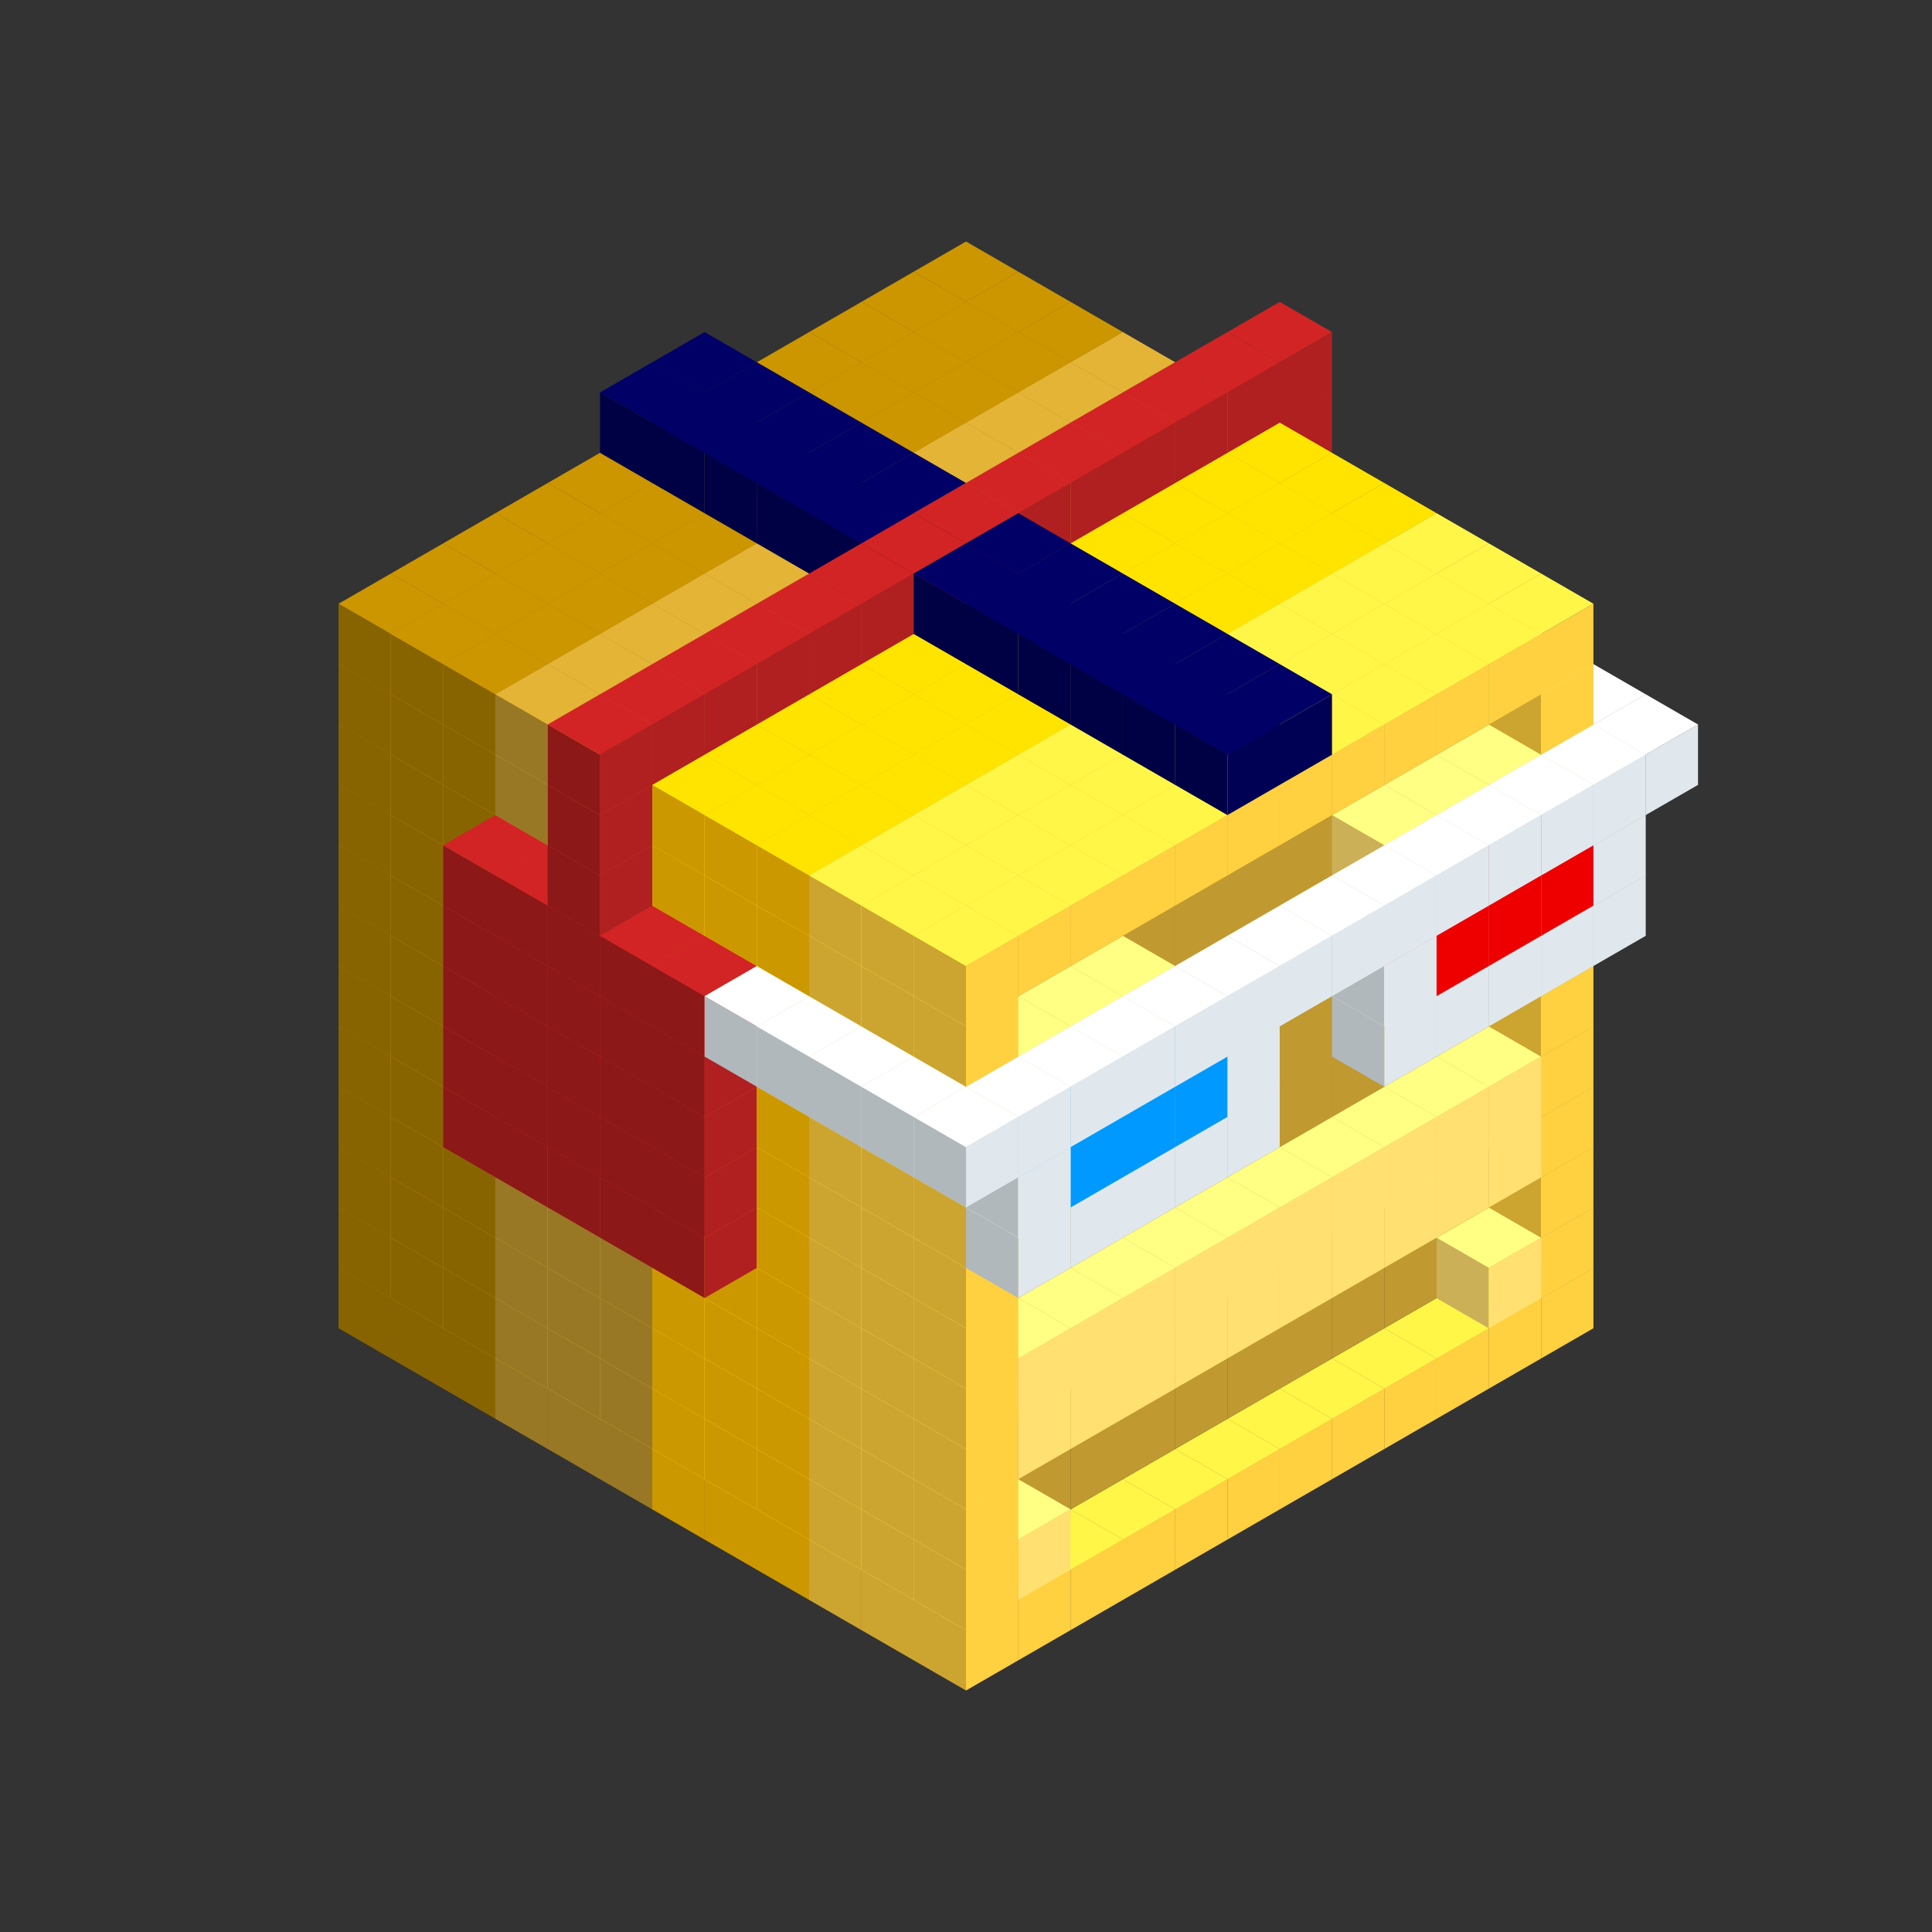 
<svg width='600' height='600' viewBox='4436371 5550000 3200000 3200000' xmlns='http://www.w3.org/2000/svg' xmlns:xlink='http://www.w3.org/1999/xlink'>
<rect x="4436371" y="5550000" width="3200000" height="3200000" fill="#333333" stroke="none"/>
<use xlink:href='#v-0x000001e1-6' transform='translate(983738,3600000)'/>
<use xlink:href='#v-0x000001e1-6' transform='translate(1070341,3650000)'/>
<use xlink:href='#v-0x000001e1-6' transform='translate(1156944,3700000)'/>
<use xlink:href='#v-0x000001e1-2' transform='translate(1243547,3750000)'/>
<use xlink:href='#v-0x000001e1-2' transform='translate(1330150,3800000)'/>
<use xlink:href='#v-0x000001e1-2' transform='translate(1416753,3850000)'/>
<use xlink:href='#v-0x000001e1-5' transform='translate(1503356,3900000)'/>
<use xlink:href='#v-0x000001e1-5' transform='translate(1589959,3950000)'/>
<use xlink:href='#v-0x000001e1-5' transform='translate(1676562,4000000)'/>
<use xlink:href='#v-0x000001e1-4' transform='translate(1763165,4050000)'/>
<use xlink:href='#v-0x000001e1-4' transform='translate(1849768,4100000)'/>
<use xlink:href='#v-0x000001e1-4' transform='translate(2889004,3600000)'/>
<use xlink:href='#v-0x000001e1-4' transform='translate(2802401,3650000)'/>
<use xlink:href='#v-0x000001e1-4' transform='translate(2715798,3700000)'/>
<use xlink:href='#v-0x000001e1-4' transform='translate(2629195,3750000)'/>
<use xlink:href='#v-0x000001e1-4' transform='translate(2542592,3800000)'/>
<use xlink:href='#v-0x000001e1-4' transform='translate(2455989,3850000)'/>
<use xlink:href='#v-0x000001e1-4' transform='translate(2369386,3900000)'/>
<use xlink:href='#v-0x000001e1-4' transform='translate(2282783,3950000)'/>
<use xlink:href='#v-0x000001e1-4' transform='translate(2196180,4000000)'/>
<use xlink:href='#v-0x000001e1-4' transform='translate(2109577,4050000)'/>
<use xlink:href='#v-0x000001e1-4' transform='translate(2022974,4100000)'/>
<use xlink:href='#v-0x000001e1-4' transform='translate(1936371,4150000)'/>
<use xlink:href='#v-0x000001e1-6' transform='translate(983738,3500000)'/>
<use xlink:href='#v-0x000001e1-6' transform='translate(1070341,3550000)'/>
<use xlink:href='#v-0x000001e1-6' transform='translate(1156944,3600000)'/>
<use xlink:href='#v-0x000001e1-2' transform='translate(1243547,3650000)'/>
<use xlink:href='#v-0x000001e1-2' transform='translate(1330150,3700000)'/>
<use xlink:href='#v-0x000001e1-2' transform='translate(1416753,3750000)'/>
<use xlink:href='#v-0x000001e1-5' transform='translate(1503356,3800000)'/>
<use xlink:href='#v-0x000001e1-5' transform='translate(1589959,3850000)'/>
<use xlink:href='#v-0x000001e1-5' transform='translate(1676562,3900000)'/>
<use xlink:href='#v-0x000001e1-4' transform='translate(1763165,3950000)'/>
<use xlink:href='#v-0x000001e1-2' transform='translate(2715798,3500000)'/>
<use xlink:href='#v-0x000001e1-2' transform='translate(2629195,3550000)'/>
<use xlink:href='#v-0x000001e1-2' transform='translate(2542592,3600000)'/>
<use xlink:href='#v-0x000001e1-2' transform='translate(2455989,3650000)'/>
<use xlink:href='#v-0x000001e1-2' transform='translate(2369386,3700000)'/>
<use xlink:href='#v-0x000001e1-2' transform='translate(2282783,3750000)'/>
<use xlink:href='#v-0x000001e1-2' transform='translate(2196180,3800000)'/>
<use xlink:href='#v-0x000001e1-2' transform='translate(2109577,3850000)'/>
<use xlink:href='#v-0x000001e1-2' transform='translate(2022974,3900000)'/>
<use xlink:href='#v-0x000001e1-2' transform='translate(1936371,3950000)'/>
<use xlink:href='#v-0x000001e1-4' transform='translate(1849768,4000000)'/>
<use xlink:href='#v-0x000001e1-4' transform='translate(2889004,3500000)'/>
<use xlink:href='#v-0x000001e1-1' transform='translate(2802401,3550000)'/>
<use xlink:href='#v-0x000001e1-1' transform='translate(2022974,4000000)'/>
<use xlink:href='#v-0x000001e1-4' transform='translate(1936371,4050000)'/>
<use xlink:href='#v-0x000001e1-6' transform='translate(983738,3400000)'/>
<use xlink:href='#v-0x000001e1-6' transform='translate(1070341,3450000)'/>
<use xlink:href='#v-0x000001e1-6' transform='translate(1156944,3500000)'/>
<use xlink:href='#v-0x000001e1-2' transform='translate(1243547,3550000)'/>
<use xlink:href='#v-0x000001e1-2' transform='translate(1330150,3600000)'/>
<use xlink:href='#v-0x000001e1-2' transform='translate(1416753,3650000)'/>
<use xlink:href='#v-0x000001e1-5' transform='translate(1503356,3700000)'/>
<use xlink:href='#v-0x000001e1-5' transform='translate(1589959,3750000)'/>
<use xlink:href='#v-0x000001e1-5' transform='translate(1676562,3800000)'/>
<use xlink:href='#v-0x000001e1-4' transform='translate(1763165,3850000)'/>
<use xlink:href='#v-0x000001e1-2' transform='translate(2715798,3400000)'/>
<use xlink:href='#v-0x000001e1-2' transform='translate(2629195,3450000)'/>
<use xlink:href='#v-0x000001e1-2' transform='translate(2542592,3500000)'/>
<use xlink:href='#v-0x000001e1-2' transform='translate(2455989,3550000)'/>
<use xlink:href='#v-0x000001e1-2' transform='translate(2369386,3600000)'/>
<use xlink:href='#v-0x000001e1-2' transform='translate(2282783,3650000)'/>
<use xlink:href='#v-0x000001e1-2' transform='translate(2196180,3700000)'/>
<use xlink:href='#v-0x000001e1-2' transform='translate(2109577,3750000)'/>
<use xlink:href='#v-0x000001e1-2' transform='translate(2022974,3800000)'/>
<use xlink:href='#v-0x000001e1-2' transform='translate(1936371,3850000)'/>
<use xlink:href='#v-0x000001e1-4' transform='translate(1849768,3900000)'/>
<use xlink:href='#v-0x000001e1-4' transform='translate(2889004,3400000)'/>
<use xlink:href='#v-0x000001e1-4' transform='translate(1936371,3950000)'/>
<use xlink:href='#v-0x000001e1-6' transform='translate(983738,3300000)'/>
<use xlink:href='#v-0x000001e1-6' transform='translate(1070341,3350000)'/>
<use xlink:href='#v-0x000001e1-6' transform='translate(1156944,3400000)'/>
<use xlink:href='#v-0x000001e1-2' transform='translate(1243547,3450000)'/>
<use xlink:href='#v-0x000001e1-2' transform='translate(1330150,3500000)'/>
<use xlink:href='#v-0x000001e1-2' transform='translate(1416753,3550000)'/>
<use xlink:href='#v-0x000001e1-5' transform='translate(1503356,3600000)'/>
<use xlink:href='#v-0x000001e1-5' transform='translate(1589959,3650000)'/>
<use xlink:href='#v-0x000001e1-5' transform='translate(1676562,3700000)'/>
<use xlink:href='#v-0x000001e1-4' transform='translate(1763165,3750000)'/>
<use xlink:href='#v-0x000001e1-2' transform='translate(2715798,3300000)'/>
<use xlink:href='#v-0x000001e1-2' transform='translate(2629195,3350000)'/>
<use xlink:href='#v-0x000001e1-2' transform='translate(2542592,3400000)'/>
<use xlink:href='#v-0x000001e1-2' transform='translate(2455989,3450000)'/>
<use xlink:href='#v-0x000001e1-2' transform='translate(2369386,3500000)'/>
<use xlink:href='#v-0x000001e1-2' transform='translate(2282783,3550000)'/>
<use xlink:href='#v-0x000001e1-2' transform='translate(2196180,3600000)'/>
<use xlink:href='#v-0x000001e1-2' transform='translate(2109577,3650000)'/>
<use xlink:href='#v-0x000001e1-2' transform='translate(2022974,3700000)'/>
<use xlink:href='#v-0x000001e1-2' transform='translate(1936371,3750000)'/>
<use xlink:href='#v-0x000001e1-4' transform='translate(1849768,3800000)'/>
<use xlink:href='#v-0x000001e1-4' transform='translate(2889004,3300000)'/>
<use xlink:href='#v-0x000001e1-1' transform='translate(2802401,3350000)'/>
<use xlink:href='#v-0x000001e1-1' transform='translate(2715798,3400000)'/>
<use xlink:href='#v-0x000001e1-1' transform='translate(2629195,3450000)'/>
<use xlink:href='#v-0x000001e1-1' transform='translate(2542592,3500000)'/>
<use xlink:href='#v-0x000001e1-1' transform='translate(2455989,3550000)'/>
<use xlink:href='#v-0x000001e1-1' transform='translate(2369386,3600000)'/>
<use xlink:href='#v-0x000001e1-1' transform='translate(2282783,3650000)'/>
<use xlink:href='#v-0x000001e1-1' transform='translate(2196180,3700000)'/>
<use xlink:href='#v-0x000001e1-1' transform='translate(2109577,3750000)'/>
<use xlink:href='#v-0x000001e1-1' transform='translate(2022974,3800000)'/>
<use xlink:href='#v-0x000001e1-4' transform='translate(1936371,3850000)'/>
<use xlink:href='#v-0x000001e1-6' transform='translate(983738,3200000)'/>
<use xlink:href='#v-0x000001e1-6' transform='translate(1070341,3250000)'/>
<use xlink:href='#v-0x000001e1-6' transform='translate(1156944,3300000)'/>
<use xlink:href='#v-0x000001e1-2' transform='translate(1243547,3350000)'/>
<use xlink:href='#v-0x000001e1-2' transform='translate(1330150,3400000)'/>
<use xlink:href='#v-0x000001e1-2' transform='translate(1416753,3450000)'/>
<use xlink:href='#v-0x000001e1-5' transform='translate(1503356,3500000)'/>
<use xlink:href='#v-0x000001e1-5' transform='translate(1589959,3550000)'/>
<use xlink:href='#v-0x000001e1-5' transform='translate(1676562,3600000)'/>
<use xlink:href='#v-0x000001e1-4' transform='translate(1763165,3650000)'/>
<use xlink:href='#v-0x000001e1-2' transform='translate(2715798,3200000)'/>
<use xlink:href='#v-0x000001e1-2' transform='translate(2629195,3250000)'/>
<use xlink:href='#v-0x000001e1-2' transform='translate(2542592,3300000)'/>
<use xlink:href='#v-0x000001e1-2' transform='translate(2455989,3350000)'/>
<use xlink:href='#v-0x000001e1-2' transform='translate(2369386,3400000)'/>
<use xlink:href='#v-0x000001e1-2' transform='translate(2282783,3450000)'/>
<use xlink:href='#v-0x000001e1-2' transform='translate(2196180,3500000)'/>
<use xlink:href='#v-0x000001e1-2' transform='translate(2109577,3550000)'/>
<use xlink:href='#v-0x000001e1-2' transform='translate(2022974,3600000)'/>
<use xlink:href='#v-0x000001e1-2' transform='translate(1936371,3650000)'/>
<use xlink:href='#v-0x000001e1-4' transform='translate(1849768,3700000)'/>
<use xlink:href='#v-0x000001e1-4' transform='translate(2889004,3200000)'/>
<use xlink:href='#v-0x000001e1-1' transform='translate(2802401,3250000)'/>
<use xlink:href='#v-0x000001e1-1' transform='translate(2715798,3300000)'/>
<use xlink:href='#v-0x000001e1-1' transform='translate(2629195,3350000)'/>
<use xlink:href='#v-0x000001e1-1' transform='translate(2542592,3400000)'/>
<use xlink:href='#v-0x000001e1-1' transform='translate(2455989,3450000)'/>
<use xlink:href='#v-0x000001e1-1' transform='translate(2369386,3500000)'/>
<use xlink:href='#v-0x000001e1-1' transform='translate(2282783,3550000)'/>
<use xlink:href='#v-0x000001e1-1' transform='translate(2196180,3600000)'/>
<use xlink:href='#v-0x000001e1-1' transform='translate(2109577,3650000)'/>
<use xlink:href='#v-0x000001e1-1' transform='translate(2022974,3700000)'/>
<use xlink:href='#v-0x000001e1-4' transform='translate(1936371,3750000)'/>
<use xlink:href='#v-0x000001e1-6' transform='translate(983738,3100000)'/>
<use xlink:href='#v-0x000001e1-6' transform='translate(1070341,3150000)'/>
<use xlink:href='#v-0x000001e1-6' transform='translate(1156944,3200000)'/>
<use xlink:href='#v-0x000001e1-11' transform='translate(2282783,2650000)'/>
<use xlink:href='#v-0x000001e1-2' transform='translate(1243547,3250000)'/>
<use xlink:href='#v-0x000001e1-11' transform='translate(1156944,3300000)'/>
<use xlink:href='#v-0x000001e1-11' transform='translate(2369386,2700000)'/>
<use xlink:href='#v-0x000001e1-2' transform='translate(1330150,3300000)'/>
<use xlink:href='#v-0x000001e1-11' transform='translate(1243547,3350000)'/>
<use xlink:href='#v-0x000001e1-11' transform='translate(2455989,2750000)'/>
<use xlink:href='#v-0x000001e1-2' transform='translate(1416753,3350000)'/>
<use xlink:href='#v-0x000001e1-11' transform='translate(1330150,3400000)'/>
<use xlink:href='#v-0x000001e1-11' transform='translate(2542592,2800000)'/>
<use xlink:href='#v-0x000001e1-5' transform='translate(1503356,3400000)'/>
<use xlink:href='#v-0x000001e1-11' transform='translate(1416753,3450000)'/>
<use xlink:href='#v-0x000001e1-11' transform='translate(2629195,2850000)'/>
<use xlink:href='#v-0x000001e1-5' transform='translate(1589959,3450000)'/>
<use xlink:href='#v-0x000001e1-11' transform='translate(1503356,3500000)'/>
<use xlink:href='#v-0x000001e1-5' transform='translate(1676562,3500000)'/>
<use xlink:href='#v-0x000001e1-4' transform='translate(1763165,3550000)'/>
<use xlink:href='#v-0x000001e1-2' transform='translate(2715798,3100000)'/>
<use xlink:href='#v-0x000001e1-2' transform='translate(2629195,3150000)'/>
<use xlink:href='#v-0x000001e1-2' transform='translate(2542592,3200000)'/>
<use xlink:href='#v-0x000001e1-2' transform='translate(2455989,3250000)'/>
<use xlink:href='#v-0x000001e1-2' transform='translate(2369386,3300000)'/>
<use xlink:href='#v-0x000001e1-2' transform='translate(2282783,3350000)'/>
<use xlink:href='#v-0x000001e1-2' transform='translate(2196180,3400000)'/>
<use xlink:href='#v-0x000001e1-2' transform='translate(2109577,3450000)'/>
<use xlink:href='#v-0x000001e1-2' transform='translate(2022974,3500000)'/>
<use xlink:href='#v-0x000001e1-2' transform='translate(1936371,3550000)'/>
<use xlink:href='#v-0x000001e1-4' transform='translate(1849768,3600000)'/>
<use xlink:href='#v-0x000001e1-4' transform='translate(2889004,3100000)'/>
<use xlink:href='#v-0x000001e1-4' transform='translate(1936371,3650000)'/>
<use xlink:href='#v-0x000001e1-6' transform='translate(983738,3000000)'/>
<use xlink:href='#v-0x000001e1-6' transform='translate(1070341,3050000)'/>
<use xlink:href='#v-0x000001e1-6' transform='translate(1156944,3100000)'/>
<use xlink:href='#v-0x000001e1-11' transform='translate(2282783,2550000)'/>
<use xlink:href='#v-0x000001e1-2' transform='translate(1243547,3150000)'/>
<use xlink:href='#v-0x000001e1-11' transform='translate(1156944,3200000)'/>
<use xlink:href='#v-0x000001e1-11' transform='translate(2369386,2600000)'/>
<use xlink:href='#v-0x000001e1-2' transform='translate(1330150,3200000)'/>
<use xlink:href='#v-0x000001e1-11' transform='translate(1243547,3250000)'/>
<use xlink:href='#v-0x000001e1-11' transform='translate(2455989,2650000)'/>
<use xlink:href='#v-0x000001e1-2' transform='translate(1416753,3250000)'/>
<use xlink:href='#v-0x000001e1-11' transform='translate(1330150,3300000)'/>
<use xlink:href='#v-0x000001e1-11' transform='translate(2542592,2700000)'/>
<use xlink:href='#v-0x000001e1-5' transform='translate(1503356,3300000)'/>
<use xlink:href='#v-0x000001e1-11' transform='translate(1416753,3350000)'/>
<use xlink:href='#v-0x000001e1-11' transform='translate(2629195,2750000)'/>
<use xlink:href='#v-0x000001e1-5' transform='translate(1589959,3350000)'/>
<use xlink:href='#v-0x000001e1-11' transform='translate(1503356,3400000)'/>
<use xlink:href='#v-0x000001e1-5' transform='translate(1676562,3400000)'/>
<use xlink:href='#v-0x000001e1-4' transform='translate(1763165,3450000)'/>
<use xlink:href='#v-0x000001e1-2' transform='translate(2715798,3000000)'/>
<use xlink:href='#v-0x000001e1-2' transform='translate(2629195,3050000)'/>
<use xlink:href='#v-0x000001e1-2' transform='translate(2542592,3100000)'/>
<use xlink:href='#v-0x000001e1-2' transform='translate(2455989,3150000)'/>
<use xlink:href='#v-0x000001e1-2' transform='translate(2369386,3200000)'/>
<use xlink:href='#v-0x000001e1-2' transform='translate(2282783,3250000)'/>
<use xlink:href='#v-0x000001e1-2' transform='translate(2196180,3300000)'/>
<use xlink:href='#v-0x000001e1-2' transform='translate(2109577,3350000)'/>
<use xlink:href='#v-0x000001e1-2' transform='translate(2022974,3400000)'/>
<use xlink:href='#v-0x000001e1-2' transform='translate(1936371,3450000)'/>
<use xlink:href='#v-0x000001e1-4' transform='translate(1849768,3500000)'/>
<use xlink:href='#v-0x000001e1-4' transform='translate(2889004,3000000)'/>
<use xlink:href='#v-0x000001e1-4' transform='translate(1936371,3550000)'/>
<use xlink:href='#v-0x000001e1-6' transform='translate(983738,2900000)'/>
<use xlink:href='#v-0x000001e1-6' transform='translate(1070341,2950000)'/>
<use xlink:href='#v-0x000001e1-6' transform='translate(1156944,3000000)'/>
<use xlink:href='#v-0x000001e1-11' transform='translate(2282783,2450000)'/>
<use xlink:href='#v-0x000001e1-2' transform='translate(1243547,3050000)'/>
<use xlink:href='#v-0x000001e1-11' transform='translate(1156944,3100000)'/>
<use xlink:href='#v-0x000001e1-11' transform='translate(2369386,2500000)'/>
<use xlink:href='#v-0x000001e1-2' transform='translate(1330150,3100000)'/>
<use xlink:href='#v-0x000001e1-11' transform='translate(1243547,3150000)'/>
<use xlink:href='#v-0x000001e1-11' transform='translate(2455989,2550000)'/>
<use xlink:href='#v-0x000001e1-2' transform='translate(1416753,3150000)'/>
<use xlink:href='#v-0x000001e1-11' transform='translate(1330150,3200000)'/>
<use xlink:href='#v-0x000001e1-11' transform='translate(2542592,2600000)'/>
<use xlink:href='#v-0x000001e1-5' transform='translate(1503356,3200000)'/>
<use xlink:href='#v-0x000001e1-11' transform='translate(1416753,3250000)'/>
<use xlink:href='#v-0x000001e1-11' transform='translate(2629195,2650000)'/>
<use xlink:href='#v-0x000001e1-5' transform='translate(1589959,3250000)'/>
<use xlink:href='#v-0x000001e1-11' transform='translate(1503356,3300000)'/>
<use xlink:href='#v-0x000001e1-5' transform='translate(1676562,3300000)'/>
<use xlink:href='#v-0x000001e1-4' transform='translate(1763165,3350000)'/>
<use xlink:href='#v-0x000001e1-2' transform='translate(2715798,2900000)'/>
<use xlink:href='#v-0x000001e1-2' transform='translate(2629195,2950000)'/>
<use xlink:href='#v-0x000001e1-2' transform='translate(2542592,3000000)'/>
<use xlink:href='#v-0x000001e1-2' transform='translate(2455989,3050000)'/>
<use xlink:href='#v-0x000001e1-2' transform='translate(2369386,3100000)'/>
<use xlink:href='#v-0x000001e1-2' transform='translate(2282783,3150000)'/>
<use xlink:href='#v-0x000001e1-2' transform='translate(2196180,3200000)'/>
<use xlink:href='#v-0x000001e1-2' transform='translate(2109577,3250000)'/>
<use xlink:href='#v-0x000001e1-2' transform='translate(2022974,3300000)'/>
<use xlink:href='#v-0x000001e1-2' transform='translate(1936371,3350000)'/>
<use xlink:href='#v-0x000001e1-4' transform='translate(1849768,3400000)'/>
<use xlink:href='#v-0x000001e1-4' transform='translate(2889004,2900000)'/>
<use xlink:href='#v-0x000001e1-1' transform='translate(2802401,2950000)'/>
<use xlink:href='#v-0x000001e1-1' transform='translate(2715798,3000000)'/>
<use xlink:href='#v-0x000001e1-1' transform='translate(2629195,3050000)'/>
<use xlink:href='#v-0x000001e1-1' transform='translate(2196180,3300000)'/>
<use xlink:href='#v-0x000001e1-1' transform='translate(2109577,3350000)'/>
<use xlink:href='#v-0x000001e1-1' transform='translate(2022974,3400000)'/>
<use xlink:href='#v-0x000001e1-4' transform='translate(1936371,3450000)'/>
<use xlink:href='#v-0x000001e1-7' transform='translate(2975607,2950000)'/>
<use xlink:href='#v-0x000001e1-7' transform='translate(2889004,3000000)'/>
<use xlink:href='#v-0x000001e1-7' transform='translate(2802401,3050000)'/>
<use xlink:href='#v-0x000001e1-7' transform='translate(2715798,3100000)'/>
<use xlink:href='#v-0x000001e1-7' transform='translate(2629195,3150000)'/>
<use xlink:href='#v-0x000001e1-7' transform='translate(2369386,3300000)'/>
<use xlink:href='#v-0x000001e1-7' transform='translate(2282783,3350000)'/>
<use xlink:href='#v-0x000001e1-7' transform='translate(2196180,3400000)'/>
<use xlink:href='#v-0x000001e1-7' transform='translate(2109577,3450000)'/>
<use xlink:href='#v-0x000001e1-7' transform='translate(2022974,3500000)'/>
<use xlink:href='#v-0x000001e1-6' transform='translate(983738,2800000)'/>
<use xlink:href='#v-0x000001e1-6' transform='translate(1070341,2850000)'/>
<use xlink:href='#v-0x000001e1-6' transform='translate(1156944,2900000)'/>
<use xlink:href='#v-0x000001e1-11' transform='translate(2282783,2350000)'/>
<use xlink:href='#v-0x000001e1-2' transform='translate(1243547,2950000)'/>
<use xlink:href='#v-0x000001e1-11' transform='translate(1156944,3000000)'/>
<use xlink:href='#v-0x000001e1-11' transform='translate(2369386,2400000)'/>
<use xlink:href='#v-0x000001e1-2' transform='translate(1330150,3000000)'/>
<use xlink:href='#v-0x000001e1-11' transform='translate(1243547,3050000)'/>
<use xlink:href='#v-0x000001e1-11' transform='translate(2455989,2450000)'/>
<use xlink:href='#v-0x000001e1-2' transform='translate(1416753,3050000)'/>
<use xlink:href='#v-0x000001e1-11' transform='translate(1330150,3100000)'/>
<use xlink:href='#v-0x000001e1-11' transform='translate(2542592,2500000)'/>
<use xlink:href='#v-0x000001e1-5' transform='translate(1503356,3100000)'/>
<use xlink:href='#v-0x000001e1-11' transform='translate(1416753,3150000)'/>
<use xlink:href='#v-0x000001e1-11' transform='translate(2629195,2550000)'/>
<use xlink:href='#v-0x000001e1-5' transform='translate(1589959,3150000)'/>
<use xlink:href='#v-0x000001e1-11' transform='translate(1503356,3200000)'/>
<use xlink:href='#v-0x000001e1-5' transform='translate(1676562,3200000)'/>
<use xlink:href='#v-0x000001e1-4' transform='translate(1763165,3250000)'/>
<use xlink:href='#v-0x000001e1-2' transform='translate(2715798,2800000)'/>
<use xlink:href='#v-0x000001e1-2' transform='translate(2629195,2850000)'/>
<use xlink:href='#v-0x000001e1-2' transform='translate(2542592,2900000)'/>
<use xlink:href='#v-0x000001e1-2' transform='translate(2455989,2950000)'/>
<use xlink:href='#v-0x000001e1-2' transform='translate(2369386,3000000)'/>
<use xlink:href='#v-0x000001e1-2' transform='translate(2282783,3050000)'/>
<use xlink:href='#v-0x000001e1-2' transform='translate(2196180,3100000)'/>
<use xlink:href='#v-0x000001e1-2' transform='translate(2109577,3150000)'/>
<use xlink:href='#v-0x000001e1-2' transform='translate(2022974,3200000)'/>
<use xlink:href='#v-0x000001e1-2' transform='translate(1936371,3250000)'/>
<use xlink:href='#v-0x000001e1-4' transform='translate(1849768,3300000)'/>
<use xlink:href='#v-0x000001e1-4' transform='translate(2889004,2800000)'/>
<use xlink:href='#v-0x000001e1-1' transform='translate(2802401,2850000)'/>
<use xlink:href='#v-0x000001e1-3' transform='translate(2715798,2900000)'/>
<use xlink:href='#v-0x000001e1-3' transform='translate(2629195,2950000)'/>
<use xlink:href='#v-0x000001e1-1' transform='translate(2542592,3000000)'/>
<use xlink:href='#v-0x000001e1-1' transform='translate(2282783,3150000)'/>
<use xlink:href='#v-0x000001e1-3' transform='translate(2196180,3200000)'/>
<use xlink:href='#v-0x000001e1-3' transform='translate(2109577,3250000)'/>
<use xlink:href='#v-0x000001e1-1' transform='translate(2022974,3300000)'/>
<use xlink:href='#v-0x000001e1-4' transform='translate(1936371,3350000)'/>
<use xlink:href='#v-0x000001e1-7' transform='translate(2975607,2850000)'/>
<use xlink:href='#v-0x000001e1-9' transform='translate(2889004,2900000)'/>
<use xlink:href='#v-0x000001e1-9' transform='translate(2802401,2950000)'/>
<use xlink:href='#v-0x000001e1-9' transform='translate(2715798,3000000)'/>
<use xlink:href='#v-0x000001e1-7' transform='translate(2629195,3050000)'/>
<use xlink:href='#v-0x000001e1-7' transform='translate(2369386,3200000)'/>
<use xlink:href='#v-0x000001e1-8' transform='translate(2282783,3250000)'/>
<use xlink:href='#v-0x000001e1-8' transform='translate(2196180,3300000)'/>
<use xlink:href='#v-0x000001e1-8' transform='translate(2109577,3350000)'/>
<use xlink:href='#v-0x000001e1-7' transform='translate(2022974,3400000)'/>
<use xlink:href='#v-0x000001e1-6' transform='translate(983738,2700000)'/>
<use xlink:href='#v-0x000001e1-6' transform='translate(1070341,2750000)'/>
<use xlink:href='#v-0x000001e1-6' transform='translate(1156944,2800000)'/>
<use xlink:href='#v-0x000001e1-11' transform='translate(2282783,2250000)'/>
<use xlink:href='#v-0x000001e1-2' transform='translate(1243547,2850000)'/>
<use xlink:href='#v-0x000001e1-11' transform='translate(1156944,2900000)'/>
<use xlink:href='#v-0x000001e1-11' transform='translate(2369386,2300000)'/>
<use xlink:href='#v-0x000001e1-2' transform='translate(1330150,2900000)'/>
<use xlink:href='#v-0x000001e1-11' transform='translate(1243547,2950000)'/>
<use xlink:href='#v-0x000001e1-11' transform='translate(2455989,2350000)'/>
<use xlink:href='#v-0x000001e1-2' transform='translate(1416753,2950000)'/>
<use xlink:href='#v-0x000001e1-11' transform='translate(1330150,3000000)'/>
<use xlink:href='#v-0x000001e1-11' transform='translate(2542592,2400000)'/>
<use xlink:href='#v-0x000001e1-5' transform='translate(1503356,3000000)'/>
<use xlink:href='#v-0x000001e1-11' transform='translate(1416753,3050000)'/>
<use xlink:href='#v-0x000001e1-11' transform='translate(2629195,2450000)'/>
<use xlink:href='#v-0x000001e1-5' transform='translate(1589959,3050000)'/>
<use xlink:href='#v-0x000001e1-11' transform='translate(1503356,3100000)'/>
<use xlink:href='#v-0x000001e1-7' transform='translate(2715798,2500000)'/>
<use xlink:href='#v-0x000001e1-5' transform='translate(1676562,3100000)'/>
<use xlink:href='#v-0x000001e1-7' transform='translate(1589959,3150000)'/>
<use xlink:href='#v-0x000001e1-7' transform='translate(2802401,2550000)'/>
<use xlink:href='#v-0x000001e1-4' transform='translate(1763165,3150000)'/>
<use xlink:href='#v-0x000001e1-7' transform='translate(1676562,3200000)'/>
<use xlink:href='#v-0x000001e1-7' transform='translate(2889004,2600000)'/>
<use xlink:href='#v-0x000001e1-2' transform='translate(2715798,2700000)'/>
<use xlink:href='#v-0x000001e1-2' transform='translate(2629195,2750000)'/>
<use xlink:href='#v-0x000001e1-2' transform='translate(2542592,2800000)'/>
<use xlink:href='#v-0x000001e1-2' transform='translate(2455989,2850000)'/>
<use xlink:href='#v-0x000001e1-2' transform='translate(2369386,2900000)'/>
<use xlink:href='#v-0x000001e1-2' transform='translate(2282783,2950000)'/>
<use xlink:href='#v-0x000001e1-2' transform='translate(2196180,3000000)'/>
<use xlink:href='#v-0x000001e1-2' transform='translate(2109577,3050000)'/>
<use xlink:href='#v-0x000001e1-2' transform='translate(2022974,3100000)'/>
<use xlink:href='#v-0x000001e1-2' transform='translate(1936371,3150000)'/>
<use xlink:href='#v-0x000001e1-4' transform='translate(1849768,3200000)'/>
<use xlink:href='#v-0x000001e1-7' transform='translate(1763165,3250000)'/>
<use xlink:href='#v-0x000001e1-7' transform='translate(2975607,2650000)'/>
<use xlink:href='#v-0x000001e1-4' transform='translate(2889004,2700000)'/>
<use xlink:href='#v-0x000001e1-1' transform='translate(2802401,2750000)'/>
<use xlink:href='#v-0x000001e1-1' transform='translate(2715798,2800000)'/>
<use xlink:href='#v-0x000001e1-1' transform='translate(2629195,2850000)'/>
<use xlink:href='#v-0x000001e1-1' transform='translate(2196180,3100000)'/>
<use xlink:href='#v-0x000001e1-1' transform='translate(2109577,3150000)'/>
<use xlink:href='#v-0x000001e1-1' transform='translate(2022974,3200000)'/>
<use xlink:href='#v-0x000001e1-4' transform='translate(1936371,3250000)'/>
<use xlink:href='#v-0x000001e1-7' transform='translate(1849768,3300000)'/>
<use xlink:href='#v-0x000001e1-7' transform='translate(3062210,2700000)'/>
<use xlink:href='#v-0x000001e1-7' transform='translate(2975607,2750000)'/>
<use xlink:href='#v-0x000001e1-7' transform='translate(2889004,2800000)'/>
<use xlink:href='#v-0x000001e1-7' transform='translate(2802401,2850000)'/>
<use xlink:href='#v-0x000001e1-7' transform='translate(2715798,2900000)'/>
<use xlink:href='#v-0x000001e1-7' transform='translate(2629195,2950000)'/>
<use xlink:href='#v-0x000001e1-7' transform='translate(2542592,3000000)'/>
<use xlink:href='#v-0x000001e1-7' transform='translate(2455989,3050000)'/>
<use xlink:href='#v-0x000001e1-7' transform='translate(2369386,3100000)'/>
<use xlink:href='#v-0x000001e1-7' transform='translate(2282783,3150000)'/>
<use xlink:href='#v-0x000001e1-7' transform='translate(2196180,3200000)'/>
<use xlink:href='#v-0x000001e1-7' transform='translate(2109577,3250000)'/>
<use xlink:href='#v-0x000001e1-7' transform='translate(2022974,3300000)'/>
<use xlink:href='#v-0x000001e1-7' transform='translate(1936371,3350000)'/>
<use xlink:href='#v-0x000001e1-6' transform='translate(983738,2600000)'/>
<use xlink:href='#v-0x000001e1-6' transform='translate(1070341,2650000)'/>
<use xlink:href='#v-0x000001e1-6' transform='translate(1156944,2700000)'/>
<use xlink:href='#v-0x000001e1-2' transform='translate(1243547,2750000)'/>
<use xlink:href='#v-0x000001e1-2' transform='translate(1330150,2800000)'/>
<use xlink:href='#v-0x000001e1-11' transform='translate(2455989,2250000)'/>
<use xlink:href='#v-0x000001e1-2' transform='translate(1416753,2850000)'/>
<use xlink:href='#v-0x000001e1-11' transform='translate(1330150,2900000)'/>
<use xlink:href='#v-0x000001e1-5' transform='translate(1503356,2900000)'/>
<use xlink:href='#v-0x000001e1-5' transform='translate(1589959,2950000)'/>
<use xlink:href='#v-0x000001e1-5' transform='translate(1676562,3000000)'/>
<use xlink:href='#v-0x000001e1-4' transform='translate(1763165,3050000)'/>
<use xlink:href='#v-0x000001e1-2' transform='translate(2715798,2600000)'/>
<use xlink:href='#v-0x000001e1-2' transform='translate(2629195,2650000)'/>
<use xlink:href='#v-0x000001e1-2' transform='translate(2542592,2700000)'/>
<use xlink:href='#v-0x000001e1-2' transform='translate(2455989,2750000)'/>
<use xlink:href='#v-0x000001e1-2' transform='translate(2369386,2800000)'/>
<use xlink:href='#v-0x000001e1-2' transform='translate(2282783,2850000)'/>
<use xlink:href='#v-0x000001e1-2' transform='translate(2196180,2900000)'/>
<use xlink:href='#v-0x000001e1-2' transform='translate(2109577,2950000)'/>
<use xlink:href='#v-0x000001e1-2' transform='translate(2022974,3000000)'/>
<use xlink:href='#v-0x000001e1-2' transform='translate(1936371,3050000)'/>
<use xlink:href='#v-0x000001e1-4' transform='translate(1849768,3100000)'/>
<use xlink:href='#v-0x000001e1-4' transform='translate(2889004,2600000)'/>
<use xlink:href='#v-0x000001e1-4' transform='translate(1936371,3150000)'/>
<use xlink:href='#v-0x000001e1-6' transform='translate(1936371,1950000)'/>
<use xlink:href='#v-0x000001e1-6' transform='translate(1849768,2000000)'/>
<use xlink:href='#v-0x000001e1-6' transform='translate(1763165,2050000)'/>
<use xlink:href='#v-0x000001e1-6' transform='translate(1676562,2100000)'/>
<use xlink:href='#v-0x000001e1-6' transform='translate(1589959,2150000)'/>
<use xlink:href='#v-0x000001e1-6' transform='translate(1503356,2200000)'/>
<use xlink:href='#v-0x000001e1-6' transform='translate(1416753,2250000)'/>
<use xlink:href='#v-0x000001e1-6' transform='translate(1330150,2300000)'/>
<use xlink:href='#v-0x000001e1-6' transform='translate(1243547,2350000)'/>
<use xlink:href='#v-0x000001e1-6' transform='translate(1156944,2400000)'/>
<use xlink:href='#v-0x000001e1-6' transform='translate(1070341,2450000)'/>
<use xlink:href='#v-0x000001e1-6' transform='translate(983738,2500000)'/>
<use xlink:href='#v-0x000001e1-6' transform='translate(2022974,2000000)'/>
<use xlink:href='#v-0x000001e1-6' transform='translate(1936371,2050000)'/>
<use xlink:href='#v-0x000001e1-6' transform='translate(1849768,2100000)'/>
<use xlink:href='#v-0x000001e1-6' transform='translate(1763165,2150000)'/>
<use xlink:href='#v-0x000001e1-6' transform='translate(1676562,2200000)'/>
<use xlink:href='#v-0x000001e1-6' transform='translate(1589959,2250000)'/>
<use xlink:href='#v-0x000001e1-6' transform='translate(1503356,2300000)'/>
<use xlink:href='#v-0x000001e1-6' transform='translate(1416753,2350000)'/>
<use xlink:href='#v-0x000001e1-6' transform='translate(1330150,2400000)'/>
<use xlink:href='#v-0x000001e1-6' transform='translate(1243547,2450000)'/>
<use xlink:href='#v-0x000001e1-6' transform='translate(1156944,2500000)'/>
<use xlink:href='#v-0x000001e1-6' transform='translate(1070341,2550000)'/>
<use xlink:href='#v-0x000001e1-6' transform='translate(2109577,2050000)'/>
<use xlink:href='#v-0x000001e1-6' transform='translate(2022974,2100000)'/>
<use xlink:href='#v-0x000001e1-6' transform='translate(1936371,2150000)'/>
<use xlink:href='#v-0x000001e1-6' transform='translate(1849768,2200000)'/>
<use xlink:href='#v-0x000001e1-6' transform='translate(1763165,2250000)'/>
<use xlink:href='#v-0x000001e1-6' transform='translate(1676562,2300000)'/>
<use xlink:href='#v-0x000001e1-6' transform='translate(1589959,2350000)'/>
<use xlink:href='#v-0x000001e1-6' transform='translate(1503356,2400000)'/>
<use xlink:href='#v-0x000001e1-6' transform='translate(1416753,2450000)'/>
<use xlink:href='#v-0x000001e1-6' transform='translate(1330150,2500000)'/>
<use xlink:href='#v-0x000001e1-6' transform='translate(1243547,2550000)'/>
<use xlink:href='#v-0x000001e1-6' transform='translate(1156944,2600000)'/>
<use xlink:href='#v-0x000001e1-2' transform='translate(2196180,2100000)'/>
<use xlink:href='#v-0x000001e1-2' transform='translate(2109577,2150000)'/>
<use xlink:href='#v-0x000001e1-2' transform='translate(2022974,2200000)'/>
<use xlink:href='#v-0x000001e1-2' transform='translate(1936371,2250000)'/>
<use xlink:href='#v-0x000001e1-2' transform='translate(1849768,2300000)'/>
<use xlink:href='#v-0x000001e1-2' transform='translate(1763165,2350000)'/>
<use xlink:href='#v-0x000001e1-2' transform='translate(1676562,2400000)'/>
<use xlink:href='#v-0x000001e1-2' transform='translate(1589959,2450000)'/>
<use xlink:href='#v-0x000001e1-2' transform='translate(1503356,2500000)'/>
<use xlink:href='#v-0x000001e1-2' transform='translate(1416753,2550000)'/>
<use xlink:href='#v-0x000001e1-2' transform='translate(1330150,2600000)'/>
<use xlink:href='#v-0x000001e1-2' transform='translate(1243547,2650000)'/>
<use xlink:href='#v-0x000001e1-2' transform='translate(2282783,2150000)'/>
<use xlink:href='#v-0x000001e1-2' transform='translate(2196180,2200000)'/>
<use xlink:href='#v-0x000001e1-2' transform='translate(2109577,2250000)'/>
<use xlink:href='#v-0x000001e1-2' transform='translate(2022974,2300000)'/>
<use xlink:href='#v-0x000001e1-2' transform='translate(1936371,2350000)'/>
<use xlink:href='#v-0x000001e1-2' transform='translate(1849768,2400000)'/>
<use xlink:href='#v-0x000001e1-2' transform='translate(1763165,2450000)'/>
<use xlink:href='#v-0x000001e1-2' transform='translate(1676562,2500000)'/>
<use xlink:href='#v-0x000001e1-2' transform='translate(1589959,2550000)'/>
<use xlink:href='#v-0x000001e1-2' transform='translate(1503356,2600000)'/>
<use xlink:href='#v-0x000001e1-2' transform='translate(1416753,2650000)'/>
<use xlink:href='#v-0x000001e1-2' transform='translate(1330150,2700000)'/>
<use xlink:href='#v-0x000001e1-11' transform='translate(2455989,2150000)'/>
<use xlink:href='#v-0x000001e1-2' transform='translate(2369386,2200000)'/>
<use xlink:href='#v-0x000001e1-2' transform='translate(2282783,2250000)'/>
<use xlink:href='#v-0x000001e1-2' transform='translate(2196180,2300000)'/>
<use xlink:href='#v-0x000001e1-2' transform='translate(2109577,2350000)'/>
<use xlink:href='#v-0x000001e1-2' transform='translate(2022974,2400000)'/>
<use xlink:href='#v-0x000001e1-2' transform='translate(1936371,2450000)'/>
<use xlink:href='#v-0x000001e1-2' transform='translate(1849768,2500000)'/>
<use xlink:href='#v-0x000001e1-2' transform='translate(1763165,2550000)'/>
<use xlink:href='#v-0x000001e1-2' transform='translate(1676562,2600000)'/>
<use xlink:href='#v-0x000001e1-2' transform='translate(1589959,2650000)'/>
<use xlink:href='#v-0x000001e1-2' transform='translate(1503356,2700000)'/>
<use xlink:href='#v-0x000001e1-2' transform='translate(1416753,2750000)'/>
<use xlink:href='#v-0x000001e1-11' transform='translate(1330150,2800000)'/>
<use xlink:href='#v-0x000001e1-5' transform='translate(2455989,2250000)'/>
<use xlink:href='#v-0x000001e1-5' transform='translate(2369386,2300000)'/>
<use xlink:href='#v-0x000001e1-5' transform='translate(2282783,2350000)'/>
<use xlink:href='#v-0x000001e1-5' transform='translate(2196180,2400000)'/>
<use xlink:href='#v-0x000001e1-5' transform='translate(2109577,2450000)'/>
<use xlink:href='#v-0x000001e1-5' transform='translate(2022974,2500000)'/>
<use xlink:href='#v-0x000001e1-5' transform='translate(1936371,2550000)'/>
<use xlink:href='#v-0x000001e1-5' transform='translate(1849768,2600000)'/>
<use xlink:href='#v-0x000001e1-5' transform='translate(1763165,2650000)'/>
<use xlink:href='#v-0x000001e1-5' transform='translate(1676562,2700000)'/>
<use xlink:href='#v-0x000001e1-5' transform='translate(1589959,2750000)'/>
<use xlink:href='#v-0x000001e1-5' transform='translate(1503356,2800000)'/>
<use xlink:href='#v-0x000001e1-5' transform='translate(2542592,2300000)'/>
<use xlink:href='#v-0x000001e1-5' transform='translate(2455989,2350000)'/>
<use xlink:href='#v-0x000001e1-5' transform='translate(2369386,2400000)'/>
<use xlink:href='#v-0x000001e1-5' transform='translate(2282783,2450000)'/>
<use xlink:href='#v-0x000001e1-5' transform='translate(2196180,2500000)'/>
<use xlink:href='#v-0x000001e1-5' transform='translate(2109577,2550000)'/>
<use xlink:href='#v-0x000001e1-5' transform='translate(2022974,2600000)'/>
<use xlink:href='#v-0x000001e1-5' transform='translate(1936371,2650000)'/>
<use xlink:href='#v-0x000001e1-5' transform='translate(1849768,2700000)'/>
<use xlink:href='#v-0x000001e1-5' transform='translate(1763165,2750000)'/>
<use xlink:href='#v-0x000001e1-5' transform='translate(1676562,2800000)'/>
<use xlink:href='#v-0x000001e1-5' transform='translate(1589959,2850000)'/>
<use xlink:href='#v-0x000001e1-5' transform='translate(2629195,2350000)'/>
<use xlink:href='#v-0x000001e1-5' transform='translate(2542592,2400000)'/>
<use xlink:href='#v-0x000001e1-5' transform='translate(2455989,2450000)'/>
<use xlink:href='#v-0x000001e1-5' transform='translate(2369386,2500000)'/>
<use xlink:href='#v-0x000001e1-5' transform='translate(2282783,2550000)'/>
<use xlink:href='#v-0x000001e1-5' transform='translate(2196180,2600000)'/>
<use xlink:href='#v-0x000001e1-5' transform='translate(2109577,2650000)'/>
<use xlink:href='#v-0x000001e1-5' transform='translate(2022974,2700000)'/>
<use xlink:href='#v-0x000001e1-5' transform='translate(1936371,2750000)'/>
<use xlink:href='#v-0x000001e1-5' transform='translate(1849768,2800000)'/>
<use xlink:href='#v-0x000001e1-5' transform='translate(1763165,2850000)'/>
<use xlink:href='#v-0x000001e1-5' transform='translate(1676562,2900000)'/>
<use xlink:href='#v-0x000001e1-4' transform='translate(2715798,2400000)'/>
<use xlink:href='#v-0x000001e1-4' transform='translate(2629195,2450000)'/>
<use xlink:href='#v-0x000001e1-4' transform='translate(2542592,2500000)'/>
<use xlink:href='#v-0x000001e1-4' transform='translate(2455989,2550000)'/>
<use xlink:href='#v-0x000001e1-4' transform='translate(2369386,2600000)'/>
<use xlink:href='#v-0x000001e1-4' transform='translate(2282783,2650000)'/>
<use xlink:href='#v-0x000001e1-4' transform='translate(2196180,2700000)'/>
<use xlink:href='#v-0x000001e1-4' transform='translate(2109577,2750000)'/>
<use xlink:href='#v-0x000001e1-4' transform='translate(2022974,2800000)'/>
<use xlink:href='#v-0x000001e1-4' transform='translate(1936371,2850000)'/>
<use xlink:href='#v-0x000001e1-4' transform='translate(1849768,2900000)'/>
<use xlink:href='#v-0x000001e1-4' transform='translate(1763165,2950000)'/>
<use xlink:href='#v-0x000001e1-4' transform='translate(2802401,2450000)'/>
<use xlink:href='#v-0x000001e1-4' transform='translate(2715798,2500000)'/>
<use xlink:href='#v-0x000001e1-4' transform='translate(2629195,2550000)'/>
<use xlink:href='#v-0x000001e1-4' transform='translate(2542592,2600000)'/>
<use xlink:href='#v-0x000001e1-4' transform='translate(2455989,2650000)'/>
<use xlink:href='#v-0x000001e1-4' transform='translate(2369386,2700000)'/>
<use xlink:href='#v-0x000001e1-4' transform='translate(2282783,2750000)'/>
<use xlink:href='#v-0x000001e1-4' transform='translate(2196180,2800000)'/>
<use xlink:href='#v-0x000001e1-4' transform='translate(2109577,2850000)'/>
<use xlink:href='#v-0x000001e1-4' transform='translate(2022974,2900000)'/>
<use xlink:href='#v-0x000001e1-4' transform='translate(1936371,2950000)'/>
<use xlink:href='#v-0x000001e1-4' transform='translate(1849768,3000000)'/>
<use xlink:href='#v-0x000001e1-4' transform='translate(2889004,2500000)'/>
<use xlink:href='#v-0x000001e1-4' transform='translate(2802401,2550000)'/>
<use xlink:href='#v-0x000001e1-4' transform='translate(2715798,2600000)'/>
<use xlink:href='#v-0x000001e1-4' transform='translate(2629195,2650000)'/>
<use xlink:href='#v-0x000001e1-4' transform='translate(2542592,2700000)'/>
<use xlink:href='#v-0x000001e1-4' transform='translate(2455989,2750000)'/>
<use xlink:href='#v-0x000001e1-4' transform='translate(2369386,2800000)'/>
<use xlink:href='#v-0x000001e1-4' transform='translate(2282783,2850000)'/>
<use xlink:href='#v-0x000001e1-4' transform='translate(2196180,2900000)'/>
<use xlink:href='#v-0x000001e1-4' transform='translate(2109577,2950000)'/>
<use xlink:href='#v-0x000001e1-4' transform='translate(2022974,3000000)'/>
<use xlink:href='#v-0x000001e1-4' transform='translate(1936371,3050000)'/>
<use xlink:href='#v-0x000001e1-10' transform='translate(1503356,2100000)'/>
<use xlink:href='#v-0x000001e1-10' transform='translate(1416753,2150000)'/>
<use xlink:href='#v-0x000001e1-10' transform='translate(1589959,2150000)'/>
<use xlink:href='#v-0x000001e1-10' transform='translate(1503356,2200000)'/>
<use xlink:href='#v-0x000001e1-10' transform='translate(1676562,2200000)'/>
<use xlink:href='#v-0x000001e1-10' transform='translate(1589959,2250000)'/>
<use xlink:href='#v-0x000001e1-10' transform='translate(1763165,2250000)'/>
<use xlink:href='#v-0x000001e1-10' transform='translate(1676562,2300000)'/>
<use xlink:href='#v-0x000001e1-10' transform='translate(1849768,2300000)'/>
<use xlink:href='#v-0x000001e1-10' transform='translate(1763165,2350000)'/>
<use xlink:href='#v-0x000001e1-11' transform='translate(2455989,2050000)'/>
<use xlink:href='#v-0x000001e1-11' transform='translate(2369386,2100000)'/>
<use xlink:href='#v-0x000001e1-11' transform='translate(2282783,2150000)'/>
<use xlink:href='#v-0x000001e1-11' transform='translate(2196180,2200000)'/>
<use xlink:href='#v-0x000001e1-11' transform='translate(2109577,2250000)'/>
<use xlink:href='#v-0x000001e1-11' transform='translate(2022974,2300000)'/>
<use xlink:href='#v-0x000001e1-11' transform='translate(1936371,2350000)'/>
<use xlink:href='#v-0x000001e1-11' transform='translate(1849768,2400000)'/>
<use xlink:href='#v-0x000001e1-11' transform='translate(1763165,2450000)'/>
<use xlink:href='#v-0x000001e1-11' transform='translate(1676562,2500000)'/>
<use xlink:href='#v-0x000001e1-11' transform='translate(1589959,2550000)'/>
<use xlink:href='#v-0x000001e1-11' transform='translate(1503356,2600000)'/>
<use xlink:href='#v-0x000001e1-11' transform='translate(1416753,2650000)'/>
<use xlink:href='#v-0x000001e1-11' transform='translate(1330150,2700000)'/>
<use xlink:href='#v-0x000001e1-10' transform='translate(2022974,2400000)'/>
<use xlink:href='#v-0x000001e1-10' transform='translate(1936371,2450000)'/>
<use xlink:href='#v-0x000001e1-10' transform='translate(2109577,2450000)'/>
<use xlink:href='#v-0x000001e1-10' transform='translate(2022974,2500000)'/>
<use xlink:href='#v-0x000001e1-10' transform='translate(2196180,2500000)'/>
<use xlink:href='#v-0x000001e1-10' transform='translate(2109577,2550000)'/>
<use xlink:href='#v-0x000001e1-10' transform='translate(2282783,2550000)'/>
<use xlink:href='#v-0x000001e1-10' transform='translate(2196180,2600000)'/>
<use xlink:href='#v-0x000001e1-10' transform='translate(2369386,2600000)'/>
<use xlink:href='#v-0x000001e1-10' transform='translate(2282783,2650000)'/>
<use xlink:href='#v-0x000001e1-10' transform='translate(2455989,2650000)'/>
<use xlink:href='#v-0x000001e1-10' transform='translate(2369386,2700000)'/>
<defs>
<g id='v-0x000001e1-1'>
<polygon points='4100000,4100000 4100000,4200000 4013397,4150000 4013397,4050000' fill='#ccb058'/>
<polygon points='4100000,4100000 4100000,4200000 4186602,4150000 4186602,4050000' fill='#ffe070'/>
<polygon points='4100000,4100000 4013397,4050000 4100000,4000000 4186602,4050000' fill='#ffff84'/>
</g>
<g id='v-0x000001e1-2'>
<polygon points='4100000,4100000 4100000,4200000 4013397,4150000 4013397,4050000' fill='#987824'/>
<polygon points='4100000,4100000 4100000,4200000 4186602,4150000 4186602,4050000' fill='#c09930'/>
<polygon points='4100000,4100000 4013397,4050000 4100000,4000000 4186602,4050000' fill='#e4b436'/>
</g>
<g id='v-0x000001e1-3'>
<polygon points='4100000,4100000 4100000,4200000 4013397,4150000 4013397,4050000' fill='#0098cc'/>
<polygon points='4100000,4100000 4100000,4200000 4186602,4150000 4186602,4050000' fill='#00c0ff'/>
<polygon points='4100000,4100000 4013397,4050000 4100000,4000000 4186602,4050000' fill='#00e4ff'/>
</g>
<g id='v-0x000001e1-4'>
<polygon points='4100000,4100000 4100000,4200000 4013397,4150000 4013397,4050000' fill='#cca430'/>
<polygon points='4100000,4100000 4100000,4200000 4186602,4150000 4186602,4050000' fill='#ffd040'/>
<polygon points='4100000,4100000 4013397,4050000 4100000,4000000 4186602,4050000' fill='#fff648'/>
</g>
<g id='v-0x000001e1-5'>
<polygon points='4100000,4100000 4100000,4200000 4013397,4150000 4013397,4050000' fill='#cc9800'/>
<polygon points='4100000,4100000 4100000,4200000 4186602,4150000 4186602,4050000' fill='#ffc000'/>
<polygon points='4100000,4100000 4013397,4050000 4100000,4000000 4186602,4050000' fill='#ffe400'/>
</g>
<g id='v-0x000001e1-6'>
<polygon points='4100000,4100000 4100000,4200000 4013397,4150000 4013397,4050000' fill='#886400'/>
<polygon points='4100000,4100000 4100000,4200000 4186602,4150000 4186602,4050000' fill='#aa8000'/>
<polygon points='4100000,4100000 4013397,4050000 4100000,4000000 4186602,4050000' fill='#cc9600'/>
</g>
<g id='v-0x000001e1-7'>
<polygon points='4100000,4100000 4100000,4200000 4013397,4150000 4013397,4050000' fill='#b0b8bc'/>
<polygon points='4100000,4100000 4100000,4200000 4186602,4150000 4186602,4050000' fill='#e0e8ee'/>
<polygon points='4100000,4100000 4013397,4050000 4100000,4000000 4186602,4050000' fill='#ffffff'/>
</g>
<g id='v-0x000001e1-8'>
<polygon points='4100000,4100000 4100000,4200000 4013397,4150000 4013397,4050000' fill='#0078cc'/>
<polygon points='4100000,4100000 4100000,4200000 4186602,4150000 4186602,4050000' fill='#0099ff'/>
<polygon points='4100000,4100000 4013397,4050000 4100000,4000000 4186602,4050000' fill='#00b4ff'/>
</g>
<g id='v-0x000001e1-9'>
<polygon points='4100000,4100000 4100000,4200000 4013397,4150000 4013397,4050000' fill='#bc0000'/>
<polygon points='4100000,4100000 4100000,4200000 4186602,4150000 4186602,4050000' fill='#ee0000'/>
<polygon points='4100000,4100000 4013397,4050000 4100000,4000000 4186602,4050000' fill='#ff0000'/>
</g>
<g id='v-0x000001e1-10'>
<polygon points='4100000,4100000 4100000,4200000 4013397,4150000 4013397,4050000' fill='#000044'/>
<polygon points='4100000,4100000 4100000,4200000 4186602,4150000 4186602,4050000' fill='#000055'/>
<polygon points='4100000,4100000 4013397,4050000 4100000,4000000 4186602,4050000' fill='#000066'/>
</g>
<g id='v-0x000001e1-11'>
<polygon points='4100000,4100000 4100000,4200000 4013397,4150000 4013397,4050000' fill='#8c1818'/>
<polygon points='4100000,4100000 4100000,4200000 4186602,4150000 4186602,4050000' fill='#b02020'/>
<polygon points='4100000,4100000 4013397,4050000 4100000,4000000 4186602,4050000' fill='#d22424'/>
</g>
</defs>
</svg>
